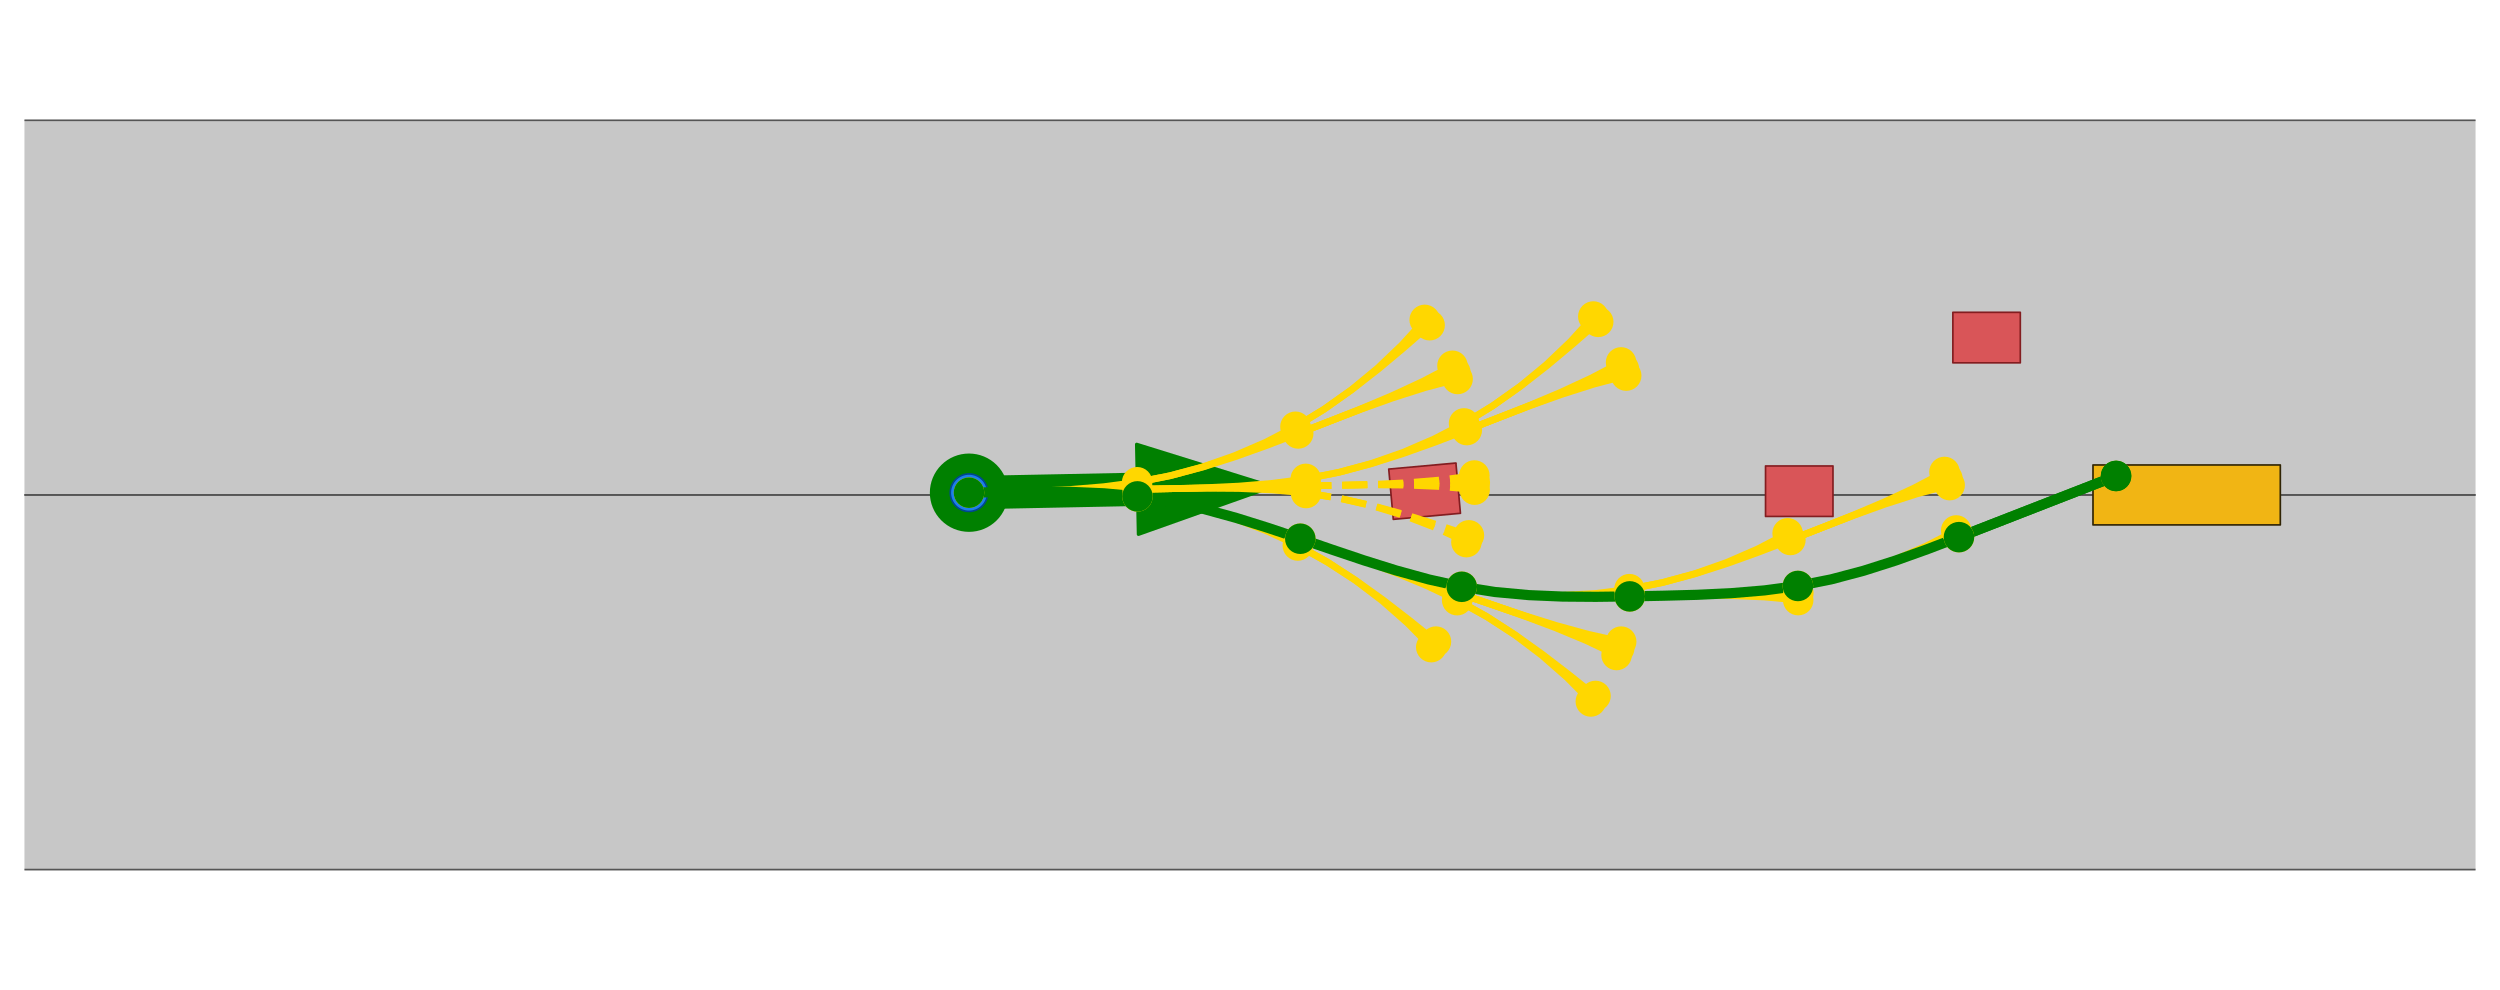 <?xml version="1.0" encoding="utf-8" standalone="no"?>
<!DOCTYPE svg PUBLIC "-//W3C//DTD SVG 1.1//EN"
  "http://www.w3.org/Graphics/SVG/1.1/DTD/svg11.dtd">
<!-- Created with matplotlib (https://matplotlib.org/) -->
<svg height="291.6pt" version="1.1" viewBox="0 0 736.452 291.6" width="736.452pt" xmlns="http://www.w3.org/2000/svg" xmlns:xlink="http://www.w3.org/1999/xlink">
 <defs>
  <style type="text/css">*{stroke-linecap:butt;stroke-linejoin:round;}</style>
 </defs>
 <g id="figure_1">
  <g id="patch_1">
   <path d="M 0 291.6 
L 736.452 291.6 
L 736.452 0 
L 0 0 
z
" style="fill:#ffffff;"/>
  </g>
  <g id="axes_1">
   <g id="PolyCollection_1">
    <path clip-path="url(#p8d9a12c0f1)" d="M -487.128 256.168 
L -476.091 256.168 
L -465.054 256.168 
L -454.017 256.168 
L -442.981 256.168 
L -431.944 256.168 
L -420.907 256.168 
L -409.87 256.168 
L -398.833 256.168 
L -387.796 256.168 
L -376.76 256.168 
L -365.723 256.168 
L -354.686 256.168 
L -343.649 256.168 
L -332.612 256.168 
L -321.576 256.168 
L -310.539 256.168 
L -299.502 256.168 
L -288.465 256.168 
L -277.428 256.168 
L -266.391 256.168 
L -255.355 256.168 
L -244.318 256.168 
L -233.281 256.168 
L -222.244 256.168 
L -211.207 256.168 
L -200.17 256.168 
L -189.134 256.168 
L -178.097 256.168 
L -167.06 256.168 
L -156.023 256.168 
L -144.986 256.168 
L -133.95 256.168 
L -122.913 256.168 
L -111.876 256.168 
L -100.839 256.168 
L -89.802 256.168 
L -78.765 256.168 
L -67.729 256.168 
L -56.692 256.168 
L -45.655 256.168 
L -34.618 256.168 
L -23.581 256.168 
L -12.544 256.168 
L -1.508 256.168 
L 9.529 256.168 
L 20.566 256.168 
L 31.603 256.168 
L 42.64 256.168 
L 53.676 256.168 
L 64.713 256.168 
L 75.75 256.168 
L 86.787 256.168 
L 97.824 256.168 
L 108.861 256.168 
L 119.897 256.168 
L 130.934 256.168 
L 141.971 256.168 
L 153.008 256.168 
L 164.045 256.168 
L 175.082 256.168 
L 186.118 256.168 
L 197.155 256.168 
L 208.192 256.168 
L 219.229 256.168 
L 230.266 256.168 
L 241.303 256.168 
L 252.339 256.168 
L 263.376 256.168 
L 274.413 256.168 
L 285.45 256.168 
L 296.487 256.168 
L 307.523 256.168 
L 318.56 256.168 
L 329.597 256.168 
L 340.634 256.168 
L 351.671 256.168 
L 362.708 256.168 
L 373.744 256.168 
L 384.781 256.168 
L 395.818 256.168 
L 406.855 256.168 
L 417.892 256.168 
L 428.929 256.168 
L 439.965 256.168 
L 451.002 256.168 
L 462.039 256.168 
L 473.076 256.168 
L 484.113 256.168 
L 495.149 256.168 
L 506.186 256.168 
L 517.223 256.168 
L 528.26 256.168 
L 539.297 256.168 
L 550.334 256.168 
L 561.37 256.168 
L 572.407 256.168 
L 583.444 256.168 
L 594.481 256.168 
L 605.518 256.168 
L 616.555 256.168 
L 627.591 256.168 
L 638.628 256.168 
L 649.665 256.168 
L 660.702 256.168 
L 671.739 256.168 
L 682.776 256.168 
L 693.812 256.168 
L 704.849 256.168 
L 715.886 256.168 
L 726.923 256.168 
L 737.96 256.168 
L 748.996 256.168 
L 760.033 256.168 
L 771.07 256.168 
L 782.107 256.168 
L 793.144 256.168 
L 804.181 256.168 
L 815.217 256.168 
L 826.254 256.168 
L 837.291 256.168 
L 848.328 256.168 
L 859.365 256.168 
L 870.402 256.168 
L 881.438 256.168 
L 892.475 256.168 
L 903.512 256.168 
L 914.549 256.168 
L 925.586 256.168 
L 936.622 256.168 
L 947.659 256.168 
L 958.696 256.168 
L 969.733 256.168 
L 980.77 256.168 
L 991.807 256.168 
L 1002.843 256.168 
L 1013.88 256.168 
L 1024.917 256.168 
L 1035.954 256.168 
L 1046.991 256.168 
L 1058.028 256.168 
L 1069.064 256.168 
L 1080.101 256.168 
L 1091.138 256.168 
L 1102.175 256.168 
L 1113.212 256.168 
L 1124.248 256.168 
L 1135.285 256.168 
L 1146.322 256.168 
L 1157.359 256.168 
L 1168.396 256.168 
L 1179.433 256.168 
L 1190.469 256.168 
L 1201.506 256.168 
L 1212.543 256.168 
L 1223.58 256.168 
L 1234.617 256.168 
L 1245.654 256.168 
L 1256.69 256.168 
L 1267.727 256.168 
L 1278.764 256.168 
L 1289.801 256.168 
L 1300.838 256.168 
L 1311.875 256.168 
L 1322.911 256.168 
L 1333.948 256.168 
L 1344.985 256.168 
L 1356.022 256.168 
L 1367.059 256.168 
L 1378.095 256.168 
L 1389.132 256.168 
L 1400.169 256.168 
L 1411.206 256.168 
L 1422.243 256.168 
L 1433.28 256.168 
L 1444.316 256.168 
L 1455.353 256.168 
L 1466.39 256.168 
L 1477.427 256.168 
L 1488.464 256.168 
L 1499.501 256.168 
L 1510.537 256.168 
L 1521.574 256.168 
L 1532.611 256.168 
L 1543.648 256.168 
L 1554.685 256.168 
L 1565.721 256.168 
L 1576.758 256.168 
L 1587.795 256.168 
L 1598.832 256.168 
L 1609.869 256.168 
L 1620.906 256.168 
L 1631.942 256.168 
L 1642.979 256.168 
L 1654.016 256.168 
L 1665.053 256.168 
L 1676.09 256.168 
L 1687.127 256.168 
L 1698.163 256.168 
L 1709.2 256.168 
L 1720.237 256.168 
L 1731.274 256.168 
L 1742.311 256.168 
L 1753.347 256.168 
L 1764.384 256.168 
L 1775.421 256.168 
L 1786.458 256.168 
L 1797.495 256.168 
L 1808.532 256.168 
L 1819.568 256.168 
L 1819.568 145.8 
L 1808.532 145.8 
L 1797.495 145.8 
L 1786.458 145.8 
L 1775.421 145.8 
L 1764.384 145.8 
L 1753.347 145.8 
L 1742.311 145.8 
L 1731.274 145.8 
L 1720.237 145.8 
L 1709.2 145.8 
L 1698.163 145.8 
L 1687.127 145.8 
L 1676.09 145.8 
L 1665.053 145.8 
L 1654.016 145.8 
L 1642.979 145.8 
L 1631.942 145.8 
L 1620.906 145.8 
L 1609.869 145.8 
L 1598.832 145.8 
L 1587.795 145.8 
L 1576.758 145.8 
L 1565.721 145.8 
L 1554.685 145.8 
L 1543.648 145.8 
L 1532.611 145.8 
L 1521.574 145.8 
L 1510.537 145.8 
L 1499.501 145.8 
L 1488.464 145.8 
L 1477.427 145.8 
L 1466.39 145.8 
L 1455.353 145.8 
L 1444.316 145.8 
L 1433.28 145.8 
L 1422.243 145.8 
L 1411.206 145.8 
L 1400.169 145.8 
L 1389.132 145.8 
L 1378.095 145.8 
L 1367.059 145.8 
L 1356.022 145.8 
L 1344.985 145.8 
L 1333.948 145.8 
L 1322.911 145.8 
L 1311.875 145.8 
L 1300.838 145.8 
L 1289.801 145.8 
L 1278.764 145.8 
L 1267.727 145.8 
L 1256.69 145.8 
L 1245.654 145.8 
L 1234.617 145.8 
L 1223.58 145.8 
L 1212.543 145.8 
L 1201.506 145.8 
L 1190.469 145.8 
L 1179.433 145.8 
L 1168.396 145.8 
L 1157.359 145.8 
L 1146.322 145.8 
L 1135.285 145.8 
L 1124.248 145.8 
L 1113.212 145.8 
L 1102.175 145.8 
L 1091.138 145.8 
L 1080.101 145.8 
L 1069.064 145.8 
L 1058.028 145.8 
L 1046.991 145.8 
L 1035.954 145.8 
L 1024.917 145.8 
L 1013.88 145.8 
L 1002.843 145.8 
L 991.807 145.8 
L 980.77 145.8 
L 969.733 145.8 
L 958.696 145.8 
L 947.659 145.8 
L 936.622 145.8 
L 925.586 145.8 
L 914.549 145.8 
L 903.512 145.8 
L 892.475 145.8 
L 881.438 145.8 
L 870.402 145.8 
L 859.365 145.8 
L 848.328 145.8 
L 837.291 145.8 
L 826.254 145.8 
L 815.217 145.8 
L 804.181 145.8 
L 793.144 145.8 
L 782.107 145.8 
L 771.07 145.8 
L 760.033 145.8 
L 748.996 145.8 
L 737.96 145.8 
L 726.923 145.8 
L 715.886 145.8 
L 704.849 145.8 
L 693.812 145.8 
L 682.776 145.8 
L 671.739 145.8 
L 660.702 145.8 
L 649.665 145.8 
L 638.628 145.8 
L 627.591 145.8 
L 616.555 145.8 
L 605.518 145.8 
L 594.481 145.8 
L 583.444 145.8 
L 572.407 145.8 
L 561.37 145.8 
L 550.334 145.8 
L 539.297 145.8 
L 528.26 145.8 
L 517.223 145.8 
L 506.186 145.8 
L 495.149 145.8 
L 484.113 145.8 
L 473.076 145.8 
L 462.039 145.8 
L 451.002 145.8 
L 439.965 145.8 
L 428.929 145.8 
L 417.892 145.8 
L 406.855 145.8 
L 395.818 145.8 
L 384.781 145.8 
L 373.744 145.8 
L 362.708 145.8 
L 351.671 145.8 
L 340.634 145.8 
L 329.597 145.8 
L 318.56 145.8 
L 307.523 145.8 
L 296.487 145.8 
L 285.45 145.8 
L 274.413 145.8 
L 263.376 145.8 
L 252.339 145.8 
L 241.303 145.8 
L 230.266 145.8 
L 219.229 145.8 
L 208.192 145.8 
L 197.155 145.8 
L 186.118 145.8 
L 175.082 145.8 
L 164.045 145.8 
L 153.008 145.8 
L 141.971 145.8 
L 130.934 145.8 
L 119.897 145.8 
L 108.861 145.8 
L 97.824 145.8 
L 86.787 145.8 
L 75.75 145.8 
L 64.713 145.8 
L 53.676 145.8 
L 42.64 145.8 
L 31.603 145.8 
L 20.566 145.8 
L 9.529 145.8 
L -1.508 145.8 
L -12.544 145.8 
L -23.581 145.8 
L -34.618 145.8 
L -45.655 145.8 
L -56.692 145.8 
L -67.729 145.8 
L -78.765 145.8 
L -89.802 145.8 
L -100.839 145.8 
L -111.876 145.8 
L -122.913 145.8 
L -133.95 145.8 
L -144.986 145.8 
L -156.023 145.8 
L -167.06 145.8 
L -178.097 145.8 
L -189.134 145.8 
L -200.17 145.8 
L -211.207 145.8 
L -222.244 145.8 
L -233.281 145.8 
L -244.318 145.8 
L -255.355 145.8 
L -266.391 145.8 
L -277.428 145.8 
L -288.465 145.8 
L -299.502 145.8 
L -310.539 145.8 
L -321.576 145.8 
L -332.612 145.8 
L -343.649 145.8 
L -354.686 145.8 
L -365.723 145.8 
L -376.76 145.8 
L -387.796 145.8 
L -398.833 145.8 
L -409.87 145.8 
L -420.907 145.8 
L -431.944 145.8 
L -442.981 145.8 
L -454.017 145.8 
L -465.054 145.8 
L -476.091 145.8 
L -487.128 145.8 
z
" style="fill:#c7c7c7;"/>
    <path clip-path="url(#p8d9a12c0f1)" d="M -487.128 145.8 
L -476.091 145.8 
L -465.054 145.8 
L -454.017 145.8 
L -442.981 145.8 
L -431.944 145.8 
L -420.907 145.8 
L -409.87 145.8 
L -398.833 145.8 
L -387.796 145.8 
L -376.76 145.8 
L -365.723 145.8 
L -354.686 145.8 
L -343.649 145.8 
L -332.612 145.8 
L -321.576 145.8 
L -310.539 145.8 
L -299.502 145.8 
L -288.465 145.8 
L -277.428 145.8 
L -266.391 145.8 
L -255.355 145.8 
L -244.318 145.8 
L -233.281 145.8 
L -222.244 145.8 
L -211.207 145.8 
L -200.17 145.8 
L -189.134 145.8 
L -178.097 145.8 
L -167.06 145.8 
L -156.023 145.8 
L -144.986 145.8 
L -133.95 145.8 
L -122.913 145.8 
L -111.876 145.8 
L -100.839 145.8 
L -89.802 145.8 
L -78.765 145.8 
L -67.729 145.8 
L -56.692 145.8 
L -45.655 145.8 
L -34.618 145.8 
L -23.581 145.8 
L -12.544 145.8 
L -1.508 145.8 
L 9.529 145.8 
L 20.566 145.8 
L 31.603 145.8 
L 42.64 145.8 
L 53.676 145.8 
L 64.713 145.8 
L 75.75 145.8 
L 86.787 145.8 
L 97.824 145.8 
L 108.861 145.8 
L 119.897 145.8 
L 130.934 145.8 
L 141.971 145.8 
L 153.008 145.8 
L 164.045 145.8 
L 175.082 145.8 
L 186.118 145.8 
L 197.155 145.8 
L 208.192 145.8 
L 219.229 145.8 
L 230.266 145.8 
L 241.303 145.8 
L 252.339 145.8 
L 263.376 145.8 
L 274.413 145.8 
L 285.45 145.8 
L 296.487 145.8 
L 307.523 145.8 
L 318.56 145.8 
L 329.597 145.8 
L 340.634 145.8 
L 351.671 145.8 
L 362.708 145.8 
L 373.744 145.8 
L 384.781 145.8 
L 395.818 145.8 
L 406.855 145.8 
L 417.892 145.8 
L 428.929 145.8 
L 439.965 145.8 
L 451.002 145.8 
L 462.039 145.8 
L 473.076 145.8 
L 484.113 145.8 
L 495.149 145.8 
L 506.186 145.8 
L 517.223 145.8 
L 528.26 145.8 
L 539.297 145.8 
L 550.334 145.8 
L 561.37 145.8 
L 572.407 145.8 
L 583.444 145.8 
L 594.481 145.8 
L 605.518 145.8 
L 616.555 145.8 
L 627.591 145.8 
L 638.628 145.8 
L 649.665 145.8 
L 660.702 145.8 
L 671.739 145.8 
L 682.776 145.8 
L 693.812 145.8 
L 704.849 145.8 
L 715.886 145.8 
L 726.923 145.8 
L 737.96 145.8 
L 748.996 145.8 
L 760.033 145.8 
L 771.07 145.8 
L 782.107 145.8 
L 793.144 145.8 
L 804.181 145.8 
L 815.217 145.8 
L 826.254 145.8 
L 837.291 145.8 
L 848.328 145.8 
L 859.365 145.8 
L 870.402 145.8 
L 881.438 145.8 
L 892.475 145.8 
L 903.512 145.8 
L 914.549 145.8 
L 925.586 145.8 
L 936.622 145.8 
L 947.659 145.8 
L 958.696 145.8 
L 969.733 145.8 
L 980.77 145.8 
L 991.807 145.8 
L 1002.843 145.8 
L 1013.88 145.8 
L 1024.917 145.8 
L 1035.954 145.8 
L 1046.991 145.8 
L 1058.028 145.8 
L 1069.064 145.8 
L 1080.101 145.8 
L 1091.138 145.8 
L 1102.175 145.8 
L 1113.212 145.8 
L 1124.248 145.8 
L 1135.285 145.8 
L 1146.322 145.8 
L 1157.359 145.8 
L 1168.396 145.8 
L 1179.433 145.8 
L 1190.469 145.8 
L 1201.506 145.8 
L 1212.543 145.8 
L 1223.58 145.8 
L 1234.617 145.8 
L 1245.654 145.8 
L 1256.69 145.8 
L 1267.727 145.8 
L 1278.764 145.8 
L 1289.801 145.8 
L 1300.838 145.8 
L 1311.875 145.8 
L 1322.911 145.8 
L 1333.948 145.8 
L 1344.985 145.8 
L 1356.022 145.8 
L 1367.059 145.8 
L 1378.095 145.8 
L 1389.132 145.8 
L 1400.169 145.8 
L 1411.206 145.8 
L 1422.243 145.8 
L 1433.28 145.8 
L 1444.316 145.8 
L 1455.353 145.8 
L 1466.39 145.8 
L 1477.427 145.8 
L 1488.464 145.8 
L 1499.501 145.8 
L 1510.537 145.8 
L 1521.574 145.8 
L 1532.611 145.8 
L 1543.648 145.8 
L 1554.685 145.8 
L 1565.721 145.8 
L 1576.758 145.8 
L 1587.795 145.8 
L 1598.832 145.8 
L 1609.869 145.8 
L 1620.906 145.8 
L 1631.942 145.8 
L 1642.979 145.8 
L 1654.016 145.8 
L 1665.053 145.8 
L 1676.09 145.8 
L 1687.127 145.8 
L 1698.163 145.8 
L 1709.2 145.8 
L 1720.237 145.8 
L 1731.274 145.8 
L 1742.311 145.8 
L 1753.347 145.8 
L 1764.384 145.8 
L 1775.421 145.8 
L 1786.458 145.8 
L 1797.495 145.8 
L 1808.532 145.8 
L 1819.568 145.8 
L 1819.568 35.432 
L 1808.532 35.432 
L 1797.495 35.432 
L 1786.458 35.432 
L 1775.421 35.432 
L 1764.384 35.432 
L 1753.347 35.432 
L 1742.311 35.432 
L 1731.274 35.432 
L 1720.237 35.432 
L 1709.2 35.432 
L 1698.163 35.432 
L 1687.127 35.432 
L 1676.09 35.432 
L 1665.053 35.432 
L 1654.016 35.432 
L 1642.979 35.432 
L 1631.942 35.432 
L 1620.906 35.432 
L 1609.869 35.432 
L 1598.832 35.432 
L 1587.795 35.432 
L 1576.758 35.432 
L 1565.721 35.432 
L 1554.685 35.432 
L 1543.648 35.432 
L 1532.611 35.432 
L 1521.574 35.432 
L 1510.537 35.432 
L 1499.501 35.432 
L 1488.464 35.432 
L 1477.427 35.432 
L 1466.39 35.432 
L 1455.353 35.432 
L 1444.316 35.432 
L 1433.28 35.432 
L 1422.243 35.432 
L 1411.206 35.432 
L 1400.169 35.432 
L 1389.132 35.432 
L 1378.095 35.432 
L 1367.059 35.432 
L 1356.022 35.432 
L 1344.985 35.432 
L 1333.948 35.432 
L 1322.911 35.432 
L 1311.875 35.432 
L 1300.838 35.432 
L 1289.801 35.432 
L 1278.764 35.432 
L 1267.727 35.432 
L 1256.69 35.432 
L 1245.654 35.432 
L 1234.617 35.432 
L 1223.58 35.432 
L 1212.543 35.432 
L 1201.506 35.432 
L 1190.469 35.432 
L 1179.433 35.432 
L 1168.396 35.432 
L 1157.359 35.432 
L 1146.322 35.432 
L 1135.285 35.432 
L 1124.248 35.432 
L 1113.212 35.432 
L 1102.175 35.432 
L 1091.138 35.432 
L 1080.101 35.432 
L 1069.064 35.432 
L 1058.028 35.432 
L 1046.991 35.432 
L 1035.954 35.432 
L 1024.917 35.432 
L 1013.88 35.432 
L 1002.843 35.432 
L 991.807 35.432 
L 980.77 35.432 
L 969.733 35.432 
L 958.696 35.432 
L 947.659 35.432 
L 936.622 35.432 
L 925.586 35.432 
L 914.549 35.432 
L 903.512 35.432 
L 892.475 35.432 
L 881.438 35.432 
L 870.402 35.432 
L 859.365 35.432 
L 848.328 35.432 
L 837.291 35.432 
L 826.254 35.432 
L 815.217 35.432 
L 804.181 35.432 
L 793.144 35.432 
L 782.107 35.432 
L 771.07 35.432 
L 760.033 35.432 
L 748.996 35.432 
L 737.96 35.432 
L 726.923 35.432 
L 715.886 35.432 
L 704.849 35.432 
L 693.812 35.432 
L 682.776 35.432 
L 671.739 35.432 
L 660.702 35.432 
L 649.665 35.432 
L 638.628 35.432 
L 627.591 35.432 
L 616.555 35.432 
L 605.518 35.432 
L 594.481 35.432 
L 583.444 35.432 
L 572.407 35.432 
L 561.37 35.432 
L 550.334 35.432 
L 539.297 35.432 
L 528.26 35.432 
L 517.223 35.432 
L 506.186 35.432 
L 495.149 35.432 
L 484.113 35.432 
L 473.076 35.432 
L 462.039 35.432 
L 451.002 35.432 
L 439.965 35.432 
L 428.929 35.432 
L 417.892 35.432 
L 406.855 35.432 
L 395.818 35.432 
L 384.781 35.432 
L 373.744 35.432 
L 362.708 35.432 
L 351.671 35.432 
L 340.634 35.432 
L 329.597 35.432 
L 318.56 35.432 
L 307.523 35.432 
L 296.487 35.432 
L 285.45 35.432 
L 274.413 35.432 
L 263.376 35.432 
L 252.339 35.432 
L 241.303 35.432 
L 230.266 35.432 
L 219.229 35.432 
L 208.192 35.432 
L 197.155 35.432 
L 186.118 35.432 
L 175.082 35.432 
L 164.045 35.432 
L 153.008 35.432 
L 141.971 35.432 
L 130.934 35.432 
L 119.897 35.432 
L 108.861 35.432 
L 97.824 35.432 
L 86.787 35.432 
L 75.75 35.432 
L 64.713 35.432 
L 53.676 35.432 
L 42.64 35.432 
L 31.603 35.432 
L 20.566 35.432 
L 9.529 35.432 
L -1.508 35.432 
L -12.544 35.432 
L -23.581 35.432 
L -34.618 35.432 
L -45.655 35.432 
L -56.692 35.432 
L -67.729 35.432 
L -78.765 35.432 
L -89.802 35.432 
L -100.839 35.432 
L -111.876 35.432 
L -122.913 35.432 
L -133.95 35.432 
L -144.986 35.432 
L -156.023 35.432 
L -167.06 35.432 
L -178.097 35.432 
L -189.134 35.432 
L -200.17 35.432 
L -211.207 35.432 
L -222.244 35.432 
L -233.281 35.432 
L -244.318 35.432 
L -255.355 35.432 
L -266.391 35.432 
L -277.428 35.432 
L -288.465 35.432 
L -299.502 35.432 
L -310.539 35.432 
L -321.576 35.432 
L -332.612 35.432 
L -343.649 35.432 
L -354.686 35.432 
L -365.723 35.432 
L -376.76 35.432 
L -387.796 35.432 
L -398.833 35.432 
L -409.87 35.432 
L -420.907 35.432 
L -431.944 35.432 
L -442.981 35.432 
L -454.017 35.432 
L -465.054 35.432 
L -476.091 35.432 
L -487.128 35.432 
z
" style="fill:#c7c7c7;"/>
   </g>
   <g id="PathCollection_1"/>
   <g id="PathCollection_2">
    <path clip-path="url(#p8d9a12c0f1)" d="M -487.128 209.262 
L -470.573 200.984 
L -487.128 192.707 
z
" style="fill:#dddddd;stroke:#dddddd;stroke-width:0.5;"/>
    <path clip-path="url(#p8d9a12c0f1)" d="M -487.128 98.893 
L -470.573 90.616 
L -487.128 82.338 
z
" style="fill:#dddddd;stroke:#dddddd;stroke-width:0.5;"/>
   </g>
   <g id="PathCollection_3">
    <path clip-path="url(#p8d9a12c0f1)" d="M -1 256.168 
L 737.452 256.168 
L 737.452 256.168 
" style="fill:none;stroke:#555555;stroke-width:0.5;"/>
    <path clip-path="url(#p8d9a12c0f1)" d="M -1 145.8 
L 737.452 145.8 
L 737.452 145.8 
" style="fill:none;stroke:#555555;stroke-width:0.5;"/>
   </g>
   <g id="PathCollection_4">
    <path clip-path="url(#p8d9a12c0f1)" d="M -1 145.8 
L 737.452 145.8 
L 737.452 145.8 
" style="fill:none;stroke:#555555;stroke-width:0.5;"/>
    <path clip-path="url(#p8d9a12c0f1)" d="M -1 35.432 
L 737.452 35.432 
L 737.452 35.432 
" style="fill:none;stroke:#555555;stroke-width:0.5;"/>
   </g>
   <g id="PatchCollection_1">
    <path clip-path="url(#p8d9a12c0f1)" d="M 285.45 156.175 
C 288.377 156.175 291.184 155.012 293.254 152.942 
C 295.324 150.872 296.487 148.065 296.487 145.138 
C 296.487 142.211 295.324 139.403 293.254 137.334 
C 291.184 135.264 288.377 134.101 285.45 134.101 
C 282.523 134.101 279.715 135.264 277.646 137.334 
C 275.576 139.403 274.413 142.211 274.413 145.138 
C 274.413 148.065 275.576 150.872 277.646 152.942 
C 279.715 155.012 282.523 156.175 285.45 156.175 
z
" style="fill:#008000;stroke:#008000;"/>
    <path clip-path="url(#p8d9a12c0f1)" d="M 374.83 143.35 
L 335.37 157.386 
L 335.194 148.558 
L 285.538 149.552 
L 285.362 140.724 
L 335.017 139.731 
L 334.841 130.903 
z
" style="fill:#008000;stroke:#008000;"/>
    <path clip-path="url(#p8d9a12c0f1)" d="M 616.555 154.629 
L 616.555 136.971 
L 671.739 136.971 
L 671.739 154.629 
z
" style="fill:#f1b514;stroke:#302404;stroke-width:0.5;"/>
    <path clip-path="url(#p8d9a12c0f1)" d="M 410.433 152.995 
L 409.096 138.184 
L 428.882 136.398 
L 430.219 151.209 
z
" style="fill:#d95558;stroke:#831d20;stroke-width:0.5;"/>
    <path clip-path="url(#p8d9a12c0f1)" d="M 520.093 152.132 
L 520.093 137.261 
L 539.959 137.261 
L 539.959 152.132 
z
" style="fill:#d95558;stroke:#831d20;stroke-width:0.5;"/>
    <path clip-path="url(#p8d9a12c0f1)" d="M 575.277 106.881 
L 575.277 92.01 
L 595.143 92.01 
L 595.143 106.881 
z
" style="fill:#d95558;stroke:#831d20;stroke-width:0.5;"/>
    <path clip-path="url(#p8d9a12c0f1)" d="M 285.45 150.656 
C 286.913 150.656 288.317 150.075 289.352 149.04 
C 290.387 148.005 290.968 146.601 290.968 145.138 
C 290.968 143.674 290.387 142.271 289.352 141.236 
C 288.317 140.201 286.913 139.619 285.45 139.619 
C 283.986 139.619 282.583 140.201 281.548 141.236 
C 280.513 142.271 279.931 143.674 279.931 145.138 
C 279.931 146.601 280.513 148.005 281.548 149.04 
C 282.583 150.075 283.986 150.656 285.45 150.656 
z
" style="fill:#1d7eea;stroke:#00478f;stroke-width:0.5;"/>
   </g>
   <g id="line2d_1">
    <path clip-path="url(#p8d9a12c0f1)" d="M 285.45 145.138 
" style="fill:none;stroke:#ffd700;stroke-linecap:square;stroke-width:2;"/>
   </g>
   <g id="line2d_2">
    <path clip-path="url(#p8d9a12c0f1)" d="M 285.45 145.138 
L 295.383 144.939 
L 305.316 144.74 
L 315.249 144.542 
L 325.182 144.343 
L 335.116 144.144 
" style="fill:none;stroke:#ffd700;stroke-linecap:square;stroke-width:2;"/>
   </g>
   <g id="line2d_3">
    <path clip-path="url(#p8d9a12c0f1)" d="M 285.45 145.138 
L 295.383 144.939 
L 305.314 144.671 
L 315.238 144.195 
L 325.138 143.372 
L 334.986 142.063 
" style="fill:none;stroke:#ffd700;stroke-linecap:square;stroke-width:2;"/>
   </g>
   <g id="line2d_4">
    <path clip-path="url(#p8d9a12c0f1)" d="M 285.45 145.138 
L 295.383 144.939 
L 305.317 144.81 
L 315.252 144.889 
L 325.177 145.316 
L 335.069 146.23 
" style="fill:none;stroke:#ffd700;stroke-linecap:square;stroke-width:2;"/>
   </g>
   <g id="line2d_5">
    <path clip-path="url(#p8d9a12c0f1)" d="M 335.116 144.144 
L 345.049 143.946 
L 354.982 143.747 
L 364.915 143.548 
L 374.848 143.35 
L 384.781 143.151 
" style="fill:none;stroke:#ffd700;stroke-linecap:square;stroke-width:2;"/>
   </g>
   <g id="line2d_6">
    <path clip-path="url(#p8d9a12c0f1)" d="M 335.116 144.144 
L 345.049 143.946 
L 354.98 143.678 
L 364.904 143.202 
L 374.804 142.378 
L 384.652 141.069 
" style="fill:none;stroke:#ffd700;stroke-linecap:square;stroke-width:2;"/>
   </g>
   <g id="line2d_7">
    <path clip-path="url(#p8d9a12c0f1)" d="M 335.116 144.144 
L 345.049 143.946 
L 354.983 143.817 
L 364.917 143.896 
L 374.843 144.322 
L 384.735 145.237 
" style="fill:none;stroke:#ffd700;stroke-linecap:square;stroke-width:2;"/>
   </g>
   <g id="line2d_8">
    <path clip-path="url(#p8d9a12c0f1)" d="M 384.781 143.151 
L 394.714 142.952 
L 404.648 142.754 
L 414.581 142.555 
L 424.514 142.357 
L 434.447 142.158 
" style="fill:none;stroke:#ffd700;stroke-dasharray:7.4,3.2;stroke-dashoffset:0;stroke-width:2;"/>
   </g>
   <g id="line2d_9">
    <path clip-path="url(#p8d9a12c0f1)" d="M 384.781 143.151 
L 394.714 142.952 
L 404.646 142.684 
L 414.569 142.208 
L 424.47 141.385 
L 434.317 140.076 
" style="fill:none;stroke:#ffd700;stroke-dasharray:7.4,3.2;stroke-dashoffset:0;stroke-width:2;"/>
   </g>
   <g id="line2d_10">
    <path clip-path="url(#p8d9a12c0f1)" d="M 384.781 143.151 
L 394.714 142.952 
L 404.649 142.823 
L 414.583 142.902 
L 424.509 143.329 
L 434.401 144.243 
" style="fill:none;stroke:#ffd700;stroke-dasharray:7.4,3.2;stroke-dashoffset:0;stroke-width:2;"/>
   </g>
   <g id="line2d_11">
    <path clip-path="url(#p8d9a12c0f1)" d="M 335.069 146.23 
L 344.881 147.77 
L 354.575 149.93 
L 364.152 152.563 
L 373.631 155.531 
L 383.046 158.697 
" style="fill:none;stroke:#ffd700;stroke-linecap:square;stroke-width:2;"/>
   </g>
   <g id="line2d_12">
    <path clip-path="url(#p8d9a12c0f1)" d="M 335.069 146.23 
L 344.881 147.77 
L 354.559 149.999 
L 364.055 152.907 
L 373.322 156.48 
L 382.313 160.698 
" style="fill:none;stroke:#ffd700;stroke-linecap:square;stroke-width:2;"/>
   </g>
   <g id="line2d_13">
    <path clip-path="url(#p8d9a12c0f1)" d="M 384.735 145.237 
L 394.546 146.777 
L 404.241 148.936 
L 413.818 151.57 
L 423.297 154.538 
L 432.712 157.704 
" style="fill:none;stroke:#ffd700;stroke-dasharray:7.4,3.2;stroke-dashoffset:0;stroke-width:2;"/>
   </g>
   <g id="line2d_14">
    <path clip-path="url(#p8d9a12c0f1)" d="M 384.735 145.237 
L 394.546 146.777 
L 404.224 149.006 
L 413.721 151.914 
L 422.988 155.486 
L 431.979 159.704 
" style="fill:none;stroke:#ffd700;stroke-dasharray:7.4,3.2;stroke-dashoffset:0;stroke-width:2;"/>
   </g>
   <g id="line2d_15">
    <path clip-path="url(#p8d9a12c0f1)" d="M 334.986 142.063 
L 344.728 140.132 
L 354.328 137.586 
L 363.792 134.571 
L 373.145 131.227 
L 382.426 127.687 
" style="fill:none;stroke:#ffd700;stroke-linecap:square;stroke-width:2;"/>
   </g>
   <g id="line2d_16">
    <path clip-path="url(#p8d9a12c0f1)" d="M 334.986 142.063 
L 344.728 140.132 
L 354.309 137.517 
L 363.681 134.231 
L 372.798 130.291 
L 381.614 125.717 
" style="fill:none;stroke:#ffd700;stroke-linecap:square;stroke-width:2;"/>
   </g>
   <g id="line2d_17">
    <path clip-path="url(#p8d9a12c0f1)" d="M 384.652 141.069 
L 394.394 139.138 
L 403.994 136.593 
L 413.458 133.578 
L 422.811 130.233 
L 432.092 126.694 
" style="fill:none;stroke:#ffd700;stroke-linecap:square;stroke-width:2;"/>
   </g>
   <g id="line2d_18">
    <path clip-path="url(#p8d9a12c0f1)" d="M 384.652 141.069 
L 394.394 139.138 
L 403.975 136.523 
L 413.347 133.238 
L 422.464 129.298 
L 431.279 124.724 
" style="fill:none;stroke:#ffd700;stroke-linecap:square;stroke-width:2;"/>
   </g>
   <g id="line2d_19">
    <path clip-path="url(#p8d9a12c0f1)" d="M 383.046 158.697 
L 392.439 161.929 
L 401.832 165.16 
L 411.225 168.392 
L 420.618 171.623 
L 430.01 174.855 
" style="fill:none;stroke:#ffd700;stroke-linecap:square;stroke-width:2;"/>
   </g>
   <g id="line2d_20">
    <path clip-path="url(#p8d9a12c0f1)" d="M 383.046 158.697 
L 392.439 161.929 
L 401.854 165.094 
L 411.333 168.062 
L 420.91 170.696 
L 430.605 172.856 
" style="fill:none;stroke:#ffd700;stroke-linecap:square;stroke-width:2;"/>
   </g>
   <g id="line2d_21">
    <path clip-path="url(#p8d9a12c0f1)" d="M 383.046 158.697 
L 392.439 161.929 
L 401.809 165.226 
L 411.108 168.718 
L 420.278 172.534 
L 429.249 176.796 
" style="fill:none;stroke:#ffd700;stroke-linecap:square;stroke-width:2;"/>
   </g>
   <g id="line2d_22">
    <path clip-path="url(#p8d9a12c0f1)" d="M 382.313 160.698 
L 390.984 165.541 
L 399.33 170.925 
L 407.402 176.713 
L 415.266 182.78 
L 423.002 189.011 
" style="fill:none;stroke:#ffd700;stroke-linecap:square;stroke-width:2;"/>
   </g>
   <g id="line2d_23">
    <path clip-path="url(#p8d9a12c0f1)" d="M 382.313 160.698 
L 390.984 165.541 
L 399.291 170.985 
L 407.192 177.002 
L 414.648 183.563 
L 421.621 190.634 
" style="fill:none;stroke:#ffd700;stroke-linecap:square;stroke-width:2;"/>
   </g>
   <g id="line2d_24">
    <path clip-path="url(#p8d9a12c0f1)" d="M 382.426 127.687 
L 391.682 124.082 
L 400.938 120.478 
L 410.194 116.873 
L 419.45 113.269 
L 428.706 109.664 
" style="fill:none;stroke:#ffd700;stroke-linecap:square;stroke-width:2;"/>
   </g>
   <g id="line2d_25">
    <path clip-path="url(#p8d9a12c0f1)" d="M 382.426 127.687 
L 391.682 124.082 
L 400.913 120.413 
L 410.064 116.551 
L 419.075 112.372 
L 427.868 107.754 
" style="fill:none;stroke:#ffd700;stroke-linecap:square;stroke-width:2;"/>
   </g>
   <g id="line2d_26">
    <path clip-path="url(#p8d9a12c0f1)" d="M 382.426 127.687 
L 391.682 124.082 
L 400.963 120.542 
L 410.316 117.198 
L 419.78 114.183 
L 429.38 111.638 
" style="fill:none;stroke:#ffd700;stroke-linecap:square;stroke-width:2;"/>
   </g>
   <g id="line2d_27">
    <path clip-path="url(#p8d9a12c0f1)" d="M 432.092 126.694 
L 441.348 123.089 
L 450.604 119.484 
L 459.86 115.88 
L 469.116 112.275 
L 478.372 108.671 
" style="fill:none;stroke:#ffd700;stroke-linecap:square;stroke-width:2;"/>
   </g>
   <g id="line2d_28">
    <path clip-path="url(#p8d9a12c0f1)" d="M 432.092 126.694 
L 441.348 123.089 
L 450.578 119.42 
L 459.73 115.558 
L 468.74 111.378 
L 477.534 106.761 
" style="fill:none;stroke:#ffd700;stroke-linecap:square;stroke-width:2;"/>
   </g>
   <g id="line2d_29">
    <path clip-path="url(#p8d9a12c0f1)" d="M 432.092 126.694 
L 441.348 123.089 
L 450.629 119.549 
L 459.982 116.205 
L 469.446 113.19 
L 479.046 110.644 
" style="fill:none;stroke:#ffd700;stroke-linecap:square;stroke-width:2;"/>
   </g>
   <g id="line2d_30">
    <path clip-path="url(#p8d9a12c0f1)" d="M 381.614 125.717 
L 390.084 120.531 
L 398.208 114.818 
L 406.042 108.711 
L 413.657 102.334 
L 421.138 95.799 
" style="fill:none;stroke:#ffd700;stroke-linecap:square;stroke-width:2;"/>
   </g>
   <g id="line2d_31">
    <path clip-path="url(#p8d9a12c0f1)" d="M 381.614 125.717 
L 390.084 120.531 
L 398.166 114.759 
L 405.82 108.431 
L 413.008 101.577 
L 419.693 94.233 
" style="fill:none;stroke:#ffd700;stroke-linecap:square;stroke-width:2;"/>
   </g>
   <g id="line2d_32">
    <path clip-path="url(#p8d9a12c0f1)" d="M 431.279 124.724 
L 439.749 119.538 
L 447.874 113.824 
L 455.708 107.718 
L 463.323 101.341 
L 470.803 94.806 
" style="fill:none;stroke:#ffd700;stroke-linecap:square;stroke-width:2;"/>
   </g>
   <g id="line2d_33">
    <path clip-path="url(#p8d9a12c0f1)" d="M 431.279 124.724 
L 439.749 119.538 
L 447.832 113.766 
L 455.486 107.438 
L 462.674 100.584 
L 469.359 93.239 
" style="fill:none;stroke:#ffd700;stroke-linecap:square;stroke-width:2;"/>
   </g>
   <g id="line2d_34">
    <path clip-path="url(#p8d9a12c0f1)" d="M 430.605 172.856 
L 440.416 174.396 
L 450.306 175.31 
L 460.23 175.736 
L 470.162 175.815 
L 480.095 175.686 
" style="fill:none;stroke:#ffd700;stroke-linecap:square;stroke-width:2;"/>
   </g>
   <g id="line2d_35">
    <path clip-path="url(#p8d9a12c0f1)" d="M 430.605 172.856 
L 440.416 174.396 
L 450.312 175.238 
L 460.243 175.379 
L 470.159 174.818 
L 480.01 173.557 
" style="fill:none;stroke:#ffd700;stroke-linecap:square;stroke-width:2;"/>
   </g>
   <g id="line2d_36">
    <path clip-path="url(#p8d9a12c0f1)" d="M 430.01 174.855 
L 439.403 178.086 
L 448.796 181.318 
L 458.189 184.549 
L 467.581 187.781 
L 476.974 191.012 
" style="fill:none;stroke:#ffd700;stroke-linecap:square;stroke-width:2;"/>
   </g>
   <g id="line2d_37">
    <path clip-path="url(#p8d9a12c0f1)" d="M 430.01 174.855 
L 439.403 178.086 
L 448.818 181.252 
L 458.297 184.22 
L 467.874 186.854 
L 477.569 189.013 
" style="fill:none;stroke:#ffd700;stroke-linecap:square;stroke-width:2;"/>
   </g>
   <g id="line2d_38">
    <path clip-path="url(#p8d9a12c0f1)" d="M 430.01 174.855 
L 439.403 178.086 
L 448.773 181.383 
L 458.072 184.876 
L 467.242 188.692 
L 476.213 192.954 
" style="fill:none;stroke:#ffd700;stroke-linecap:square;stroke-width:2;"/>
   </g>
   <g id="line2d_39">
    <path clip-path="url(#p8d9a12c0f1)" d="M 480.01 173.557 
L 489.747 171.603 
L 499.342 169.035 
L 508.798 165.998 
L 518.144 162.631 
L 527.416 159.07 
" style="fill:none;stroke:#ffd700;stroke-linecap:square;stroke-width:2;"/>
   </g>
   <g id="line2d_40">
    <path clip-path="url(#p8d9a12c0f1)" d="M 480.01 173.557 
L 489.747 171.603 
L 499.322 168.966 
L 508.687 165.658 
L 517.794 161.697 
L 526.599 157.102 
" style="fill:none;stroke:#ffd700;stroke-linecap:square;stroke-width:2;"/>
   </g>
   <g id="line2d_41">
    <path clip-path="url(#p8d9a12c0f1)" d="M 480.095 175.686 
L 490.028 175.487 
L 499.961 175.289 
L 509.894 175.09 
L 519.827 174.891 
L 529.76 174.693 
" style="fill:none;stroke:#ffd700;stroke-linecap:square;stroke-width:2;"/>
   </g>
   <g id="line2d_42">
    <path clip-path="url(#p8d9a12c0f1)" d="M 480.095 175.686 
L 490.028 175.487 
L 499.959 175.219 
L 509.883 174.743 
L 519.783 173.92 
L 529.631 172.611 
" style="fill:none;stroke:#ffd700;stroke-linecap:square;stroke-width:2;"/>
   </g>
   <g id="line2d_43">
    <path clip-path="url(#p8d9a12c0f1)" d="M 480.095 175.686 
L 490.028 175.487 
L 499.962 175.358 
L 509.897 175.437 
L 519.822 175.864 
L 529.714 176.778 
" style="fill:none;stroke:#ffd700;stroke-linecap:square;stroke-width:2;"/>
   </g>
   <g id="line2d_44">
    <path clip-path="url(#p8d9a12c0f1)" d="M 527.416 159.07 
L 536.664 155.443 
L 545.911 151.817 
L 555.159 148.191 
L 564.406 144.564 
L 573.654 140.938 
" style="fill:none;stroke:#ffd700;stroke-linecap:square;stroke-width:2;"/>
   </g>
   <g id="line2d_45">
    <path clip-path="url(#p8d9a12c0f1)" d="M 527.416 159.07 
L 536.664 155.443 
L 545.886 151.753 
L 555.028 147.869 
L 564.028 143.668 
L 572.811 139.03 
" style="fill:none;stroke:#ffd700;stroke-linecap:square;stroke-width:2;"/>
   </g>
   <g id="line2d_46">
    <path clip-path="url(#p8d9a12c0f1)" d="M 527.416 159.07 
L 536.664 155.443 
L 545.936 151.882 
L 555.281 148.515 
L 564.738 145.478 
L 574.333 142.91 
" style="fill:none;stroke:#ffd700;stroke-linecap:square;stroke-width:2;"/>
   </g>
   <g id="line2d_47">
    <path clip-path="url(#p8d9a12c0f1)" d="M 529.631 172.611 
L 539.373 170.68 
L 548.973 168.134 
L 558.437 165.119 
L 567.79 161.775 
L 577.071 158.235 
" style="fill:none;stroke:#ffd700;stroke-linecap:square;stroke-width:2;"/>
   </g>
   <g id="line2d_48">
    <path clip-path="url(#p8d9a12c0f1)" d="M 529.631 172.611 
L 539.373 170.68 
L 548.954 168.065 
L 558.326 164.779 
L 567.443 160.84 
L 576.258 156.265 
" style="fill:none;stroke:#ffd700;stroke-linecap:square;stroke-width:2;"/>
   </g>
   <g id="line2d_49">
    <path clip-path="url(#p8d9a12c0f1)" d="M 429.249 176.796 
L 437.931 181.619 
L 446.29 186.983 
L 454.376 192.753 
L 462.254 198.802 
L 470.004 205.014 
" style="fill:none;stroke:#ffd700;stroke-linecap:square;stroke-width:2;"/>
   </g>
   <g id="line2d_50">
    <path clip-path="url(#p8d9a12c0f1)" d="M 429.249 176.796 
L 437.931 181.619 
L 446.251 187.043 
L 454.166 193.042 
L 461.637 199.585 
L 468.628 206.64 
" style="fill:none;stroke:#ffd700;stroke-linecap:square;stroke-width:2;"/>
   </g>
   <g id="line2d_51">
    <path clip-path="url(#p8d9a12c0f1)" d="M 577.071 158.235 
L 586.327 154.631 
L 595.583 151.026 
L 604.839 147.421 
L 614.095 143.817 
L 623.351 140.212 
" style="fill:none;stroke:#ffd700;stroke-linecap:square;stroke-width:2;"/>
   </g>
   <g id="line2d_52">
    <path clip-path="url(#p8d9a12c0f1)" d="M 577.071 158.235 
L 586.327 154.631 
L 595.583 151.026 
L 604.839 147.421 
L 614.095 143.817 
L 623.351 140.212 
" style="fill:none;stroke:#008000;stroke-linecap:square;stroke-width:3;"/>
   </g>
   <g id="line2d_53">
    <path clip-path="url(#p8d9a12c0f1)" d="M 285.45 145.138 
" style="fill:none;stroke:#008000;stroke-linecap:square;stroke-width:3;"/>
   </g>
   <g id="line2d_54">
    <path clip-path="url(#p8d9a12c0f1)" d="M 285.45 145.138 
L 295.383 144.939 
L 305.317 144.81 
L 315.252 144.889 
L 325.177 145.316 
L 335.069 146.23 
" style="fill:none;stroke:#008000;stroke-linecap:square;stroke-width:3;"/>
   </g>
   <g id="line2d_55">
    <path clip-path="url(#p8d9a12c0f1)" d="M 335.069 146.23 
L 344.881 147.77 
L 354.575 149.93 
L 364.152 152.563 
L 373.631 155.531 
L 383.046 158.697 
" style="fill:none;stroke:#008000;stroke-linecap:square;stroke-width:3;"/>
   </g>
   <g id="line2d_56">
    <path clip-path="url(#p8d9a12c0f1)" d="M 383.046 158.697 
L 392.439 161.929 
L 401.854 165.094 
L 411.333 168.062 
L 420.91 170.696 
L 430.605 172.856 
" style="fill:none;stroke:#008000;stroke-linecap:square;stroke-width:3;"/>
   </g>
   <g id="line2d_57">
    <path clip-path="url(#p8d9a12c0f1)" d="M 430.605 172.856 
L 440.416 174.396 
L 450.306 175.31 
L 460.23 175.736 
L 470.162 175.815 
L 480.095 175.686 
" style="fill:none;stroke:#008000;stroke-linecap:square;stroke-width:3;"/>
   </g>
   <g id="line2d_58">
    <path clip-path="url(#p8d9a12c0f1)" d="M 480.095 175.686 
L 490.028 175.487 
L 499.959 175.219 
L 509.883 174.743 
L 519.783 173.92 
L 529.631 172.611 
" style="fill:none;stroke:#008000;stroke-linecap:square;stroke-width:3;"/>
   </g>
   <g id="line2d_59">
    <path clip-path="url(#p8d9a12c0f1)" d="M 529.631 172.611 
L 539.373 170.68 
L 548.973 168.134 
L 558.437 165.119 
L 567.79 161.775 
L 577.071 158.235 
" style="fill:none;stroke:#008000;stroke-linecap:square;stroke-width:3;"/>
   </g>
   <g id="line2d_60">
    <path clip-path="url(#p8d9a12c0f1)" d="M 577.071 158.235 
L 586.327 154.631 
L 595.583 151.026 
L 604.839 147.421 
L 614.095 143.817 
L 623.351 140.212 
" style="fill:none;stroke:#008000;stroke-linecap:square;stroke-width:3;"/>
   </g>
   <g id="line2d_61">
    <path clip-path="url(#p8d9a12c0f1)" d="M 285.45 145.138 
" style="fill:none;stroke:#ffd700;stroke-linecap:square;stroke-width:1.5;"/>
    <defs>
     <path d="M 0 4 
C 1.061 4 2.078 3.579 2.828 2.828 
C 3.579 2.078 4 1.061 4 0 
C 4 -1.061 3.579 -2.078 2.828 -2.828 
C 2.078 -3.579 1.061 -4 0 -4 
C -1.061 -4 -2.078 -3.579 -2.828 -2.828 
C -3.579 -2.078 -4 -1.061 -4 0 
C -4 1.061 -3.579 2.078 -2.828 2.828 
C -2.078 3.579 -1.061 4 0 4 
z
" id="m40aaff16cc" style="stroke:#ffd700;"/>
    </defs>
    <g clip-path="url(#p8d9a12c0f1)">
     <use style="fill:#ffd700;stroke:#ffd700;" x="285.45" xlink:href="#m40aaff16cc" y="145.138"/>
    </g>
   </g>
   <g id="line2d_62">
    <path clip-path="url(#p8d9a12c0f1)" d="M 335.116 144.144 
" style="fill:none;stroke:#ffd700;stroke-linecap:square;stroke-width:1.5;"/>
    <g clip-path="url(#p8d9a12c0f1)">
     <use style="fill:#ffd700;stroke:#ffd700;" x="335.116" xlink:href="#m40aaff16cc" y="144.144"/>
    </g>
   </g>
   <g id="line2d_63">
    <path clip-path="url(#p8d9a12c0f1)" d="M 334.986 142.063 
" style="fill:none;stroke:#ffd700;stroke-linecap:square;stroke-width:1.5;"/>
    <g clip-path="url(#p8d9a12c0f1)">
     <use style="fill:#ffd700;stroke:#ffd700;" x="334.986" xlink:href="#m40aaff16cc" y="142.063"/>
    </g>
   </g>
   <g id="line2d_64">
    <path clip-path="url(#p8d9a12c0f1)" d="M 335.069 146.23 
" style="fill:none;stroke:#ffd700;stroke-linecap:square;stroke-width:1.5;"/>
    <g clip-path="url(#p8d9a12c0f1)">
     <use style="fill:#ffd700;stroke:#ffd700;" x="335.069" xlink:href="#m40aaff16cc" y="146.23"/>
    </g>
   </g>
   <g id="line2d_65">
    <path clip-path="url(#p8d9a12c0f1)" d="M 384.781 143.151 
" style="fill:none;stroke:#ffd700;stroke-linecap:square;stroke-width:1.5;"/>
    <g clip-path="url(#p8d9a12c0f1)">
     <use style="fill:#ffd700;stroke:#ffd700;" x="384.781" xlink:href="#m40aaff16cc" y="143.151"/>
    </g>
   </g>
   <g id="line2d_66">
    <path clip-path="url(#p8d9a12c0f1)" d="M 384.652 141.069 
" style="fill:none;stroke:#ffd700;stroke-linecap:square;stroke-width:1.5;"/>
    <g clip-path="url(#p8d9a12c0f1)">
     <use style="fill:#ffd700;stroke:#ffd700;" x="384.652" xlink:href="#m40aaff16cc" y="141.069"/>
    </g>
   </g>
   <g id="line2d_67">
    <path clip-path="url(#p8d9a12c0f1)" d="M 384.735 145.237 
" style="fill:none;stroke:#ffd700;stroke-linecap:square;stroke-width:1.5;"/>
    <g clip-path="url(#p8d9a12c0f1)">
     <use style="fill:#ffd700;stroke:#ffd700;" x="384.735" xlink:href="#m40aaff16cc" y="145.237"/>
    </g>
   </g>
   <g id="line2d_68">
    <path clip-path="url(#p8d9a12c0f1)" d="M 434.447 142.158 
" style="fill:none;stroke:#ffd700;stroke-linecap:square;stroke-width:1.5;"/>
    <g clip-path="url(#p8d9a12c0f1)">
     <use style="fill:#ffd700;stroke:#ffd700;" x="434.447" xlink:href="#m40aaff16cc" y="142.158"/>
    </g>
   </g>
   <g id="line2d_69">
    <path clip-path="url(#p8d9a12c0f1)" d="M 434.317 140.076 
" style="fill:none;stroke:#ffd700;stroke-linecap:square;stroke-width:1.5;"/>
    <g clip-path="url(#p8d9a12c0f1)">
     <use style="fill:#ffd700;stroke:#ffd700;" x="434.317" xlink:href="#m40aaff16cc" y="140.076"/>
    </g>
   </g>
   <g id="line2d_70">
    <path clip-path="url(#p8d9a12c0f1)" d="M 434.401 144.243 
" style="fill:none;stroke:#ffd700;stroke-linecap:square;stroke-width:1.5;"/>
    <g clip-path="url(#p8d9a12c0f1)">
     <use style="fill:#ffd700;stroke:#ffd700;" x="434.401" xlink:href="#m40aaff16cc" y="144.243"/>
    </g>
   </g>
   <g id="line2d_71">
    <path clip-path="url(#p8d9a12c0f1)" d="M 383.046 158.697 
" style="fill:none;stroke:#ffd700;stroke-linecap:square;stroke-width:1.5;"/>
    <g clip-path="url(#p8d9a12c0f1)">
     <use style="fill:#ffd700;stroke:#ffd700;" x="383.046" xlink:href="#m40aaff16cc" y="158.697"/>
    </g>
   </g>
   <g id="line2d_72">
    <path clip-path="url(#p8d9a12c0f1)" d="M 382.313 160.698 
" style="fill:none;stroke:#ffd700;stroke-linecap:square;stroke-width:1.5;"/>
    <g clip-path="url(#p8d9a12c0f1)">
     <use style="fill:#ffd700;stroke:#ffd700;" x="382.313" xlink:href="#m40aaff16cc" y="160.698"/>
    </g>
   </g>
   <g id="line2d_73">
    <path clip-path="url(#p8d9a12c0f1)" d="M 432.712 157.704 
" style="fill:none;stroke:#ffd700;stroke-linecap:square;stroke-width:1.5;"/>
    <g clip-path="url(#p8d9a12c0f1)">
     <use style="fill:#ffd700;stroke:#ffd700;" x="432.712" xlink:href="#m40aaff16cc" y="157.704"/>
    </g>
   </g>
   <g id="line2d_74">
    <path clip-path="url(#p8d9a12c0f1)" d="M 431.979 159.704 
" style="fill:none;stroke:#ffd700;stroke-linecap:square;stroke-width:1.5;"/>
    <g clip-path="url(#p8d9a12c0f1)">
     <use style="fill:#ffd700;stroke:#ffd700;" x="431.979" xlink:href="#m40aaff16cc" y="159.704"/>
    </g>
   </g>
   <g id="line2d_75">
    <path clip-path="url(#p8d9a12c0f1)" d="M 382.426 127.687 
" style="fill:none;stroke:#ffd700;stroke-linecap:square;stroke-width:1.5;"/>
    <g clip-path="url(#p8d9a12c0f1)">
     <use style="fill:#ffd700;stroke:#ffd700;" x="382.426" xlink:href="#m40aaff16cc" y="127.687"/>
    </g>
   </g>
   <g id="line2d_76">
    <path clip-path="url(#p8d9a12c0f1)" d="M 381.614 125.717 
" style="fill:none;stroke:#ffd700;stroke-linecap:square;stroke-width:1.5;"/>
    <g clip-path="url(#p8d9a12c0f1)">
     <use style="fill:#ffd700;stroke:#ffd700;" x="381.614" xlink:href="#m40aaff16cc" y="125.717"/>
    </g>
   </g>
   <g id="line2d_77">
    <path clip-path="url(#p8d9a12c0f1)" d="M 432.092 126.694 
" style="fill:none;stroke:#ffd700;stroke-linecap:square;stroke-width:1.5;"/>
    <g clip-path="url(#p8d9a12c0f1)">
     <use style="fill:#ffd700;stroke:#ffd700;" x="432.092" xlink:href="#m40aaff16cc" y="126.694"/>
    </g>
   </g>
   <g id="line2d_78">
    <path clip-path="url(#p8d9a12c0f1)" d="M 431.279 124.724 
" style="fill:none;stroke:#ffd700;stroke-linecap:square;stroke-width:1.5;"/>
    <g clip-path="url(#p8d9a12c0f1)">
     <use style="fill:#ffd700;stroke:#ffd700;" x="431.279" xlink:href="#m40aaff16cc" y="124.724"/>
    </g>
   </g>
   <g id="line2d_79">
    <path clip-path="url(#p8d9a12c0f1)" d="M 430.01 174.855 
" style="fill:none;stroke:#ffd700;stroke-linecap:square;stroke-width:1.5;"/>
    <g clip-path="url(#p8d9a12c0f1)">
     <use style="fill:#ffd700;stroke:#ffd700;" x="430.01" xlink:href="#m40aaff16cc" y="174.855"/>
    </g>
   </g>
   <g id="line2d_80">
    <path clip-path="url(#p8d9a12c0f1)" d="M 430.605 172.856 
" style="fill:none;stroke:#ffd700;stroke-linecap:square;stroke-width:1.5;"/>
    <g clip-path="url(#p8d9a12c0f1)">
     <use style="fill:#ffd700;stroke:#ffd700;" x="430.605" xlink:href="#m40aaff16cc" y="172.856"/>
    </g>
   </g>
   <g id="line2d_81">
    <path clip-path="url(#p8d9a12c0f1)" d="M 429.249 176.796 
" style="fill:none;stroke:#ffd700;stroke-linecap:square;stroke-width:1.5;"/>
    <g clip-path="url(#p8d9a12c0f1)">
     <use style="fill:#ffd700;stroke:#ffd700;" x="429.249" xlink:href="#m40aaff16cc" y="176.796"/>
    </g>
   </g>
   <g id="line2d_82">
    <path clip-path="url(#p8d9a12c0f1)" d="M 423.002 189.011 
" style="fill:none;stroke:#ffd700;stroke-linecap:square;stroke-width:1.5;"/>
    <g clip-path="url(#p8d9a12c0f1)">
     <use style="fill:#ffd700;stroke:#ffd700;" x="423.002" xlink:href="#m40aaff16cc" y="189.011"/>
    </g>
   </g>
   <g id="line2d_83">
    <path clip-path="url(#p8d9a12c0f1)" d="M 421.621 190.634 
" style="fill:none;stroke:#ffd700;stroke-linecap:square;stroke-width:1.5;"/>
    <g clip-path="url(#p8d9a12c0f1)">
     <use style="fill:#ffd700;stroke:#ffd700;" x="421.621" xlink:href="#m40aaff16cc" y="190.634"/>
    </g>
   </g>
   <g id="line2d_84">
    <path clip-path="url(#p8d9a12c0f1)" d="M 428.706 109.664 
" style="fill:none;stroke:#ffd700;stroke-linecap:square;stroke-width:1.5;"/>
    <g clip-path="url(#p8d9a12c0f1)">
     <use style="fill:#ffd700;stroke:#ffd700;" x="428.706" xlink:href="#m40aaff16cc" y="109.664"/>
    </g>
   </g>
   <g id="line2d_85">
    <path clip-path="url(#p8d9a12c0f1)" d="M 427.868 107.754 
" style="fill:none;stroke:#ffd700;stroke-linecap:square;stroke-width:1.5;"/>
    <g clip-path="url(#p8d9a12c0f1)">
     <use style="fill:#ffd700;stroke:#ffd700;" x="427.868" xlink:href="#m40aaff16cc" y="107.754"/>
    </g>
   </g>
   <g id="line2d_86">
    <path clip-path="url(#p8d9a12c0f1)" d="M 429.38 111.638 
" style="fill:none;stroke:#ffd700;stroke-linecap:square;stroke-width:1.5;"/>
    <g clip-path="url(#p8d9a12c0f1)">
     <use style="fill:#ffd700;stroke:#ffd700;" x="429.38" xlink:href="#m40aaff16cc" y="111.638"/>
    </g>
   </g>
   <g id="line2d_87">
    <path clip-path="url(#p8d9a12c0f1)" d="M 478.372 108.671 
" style="fill:none;stroke:#ffd700;stroke-linecap:square;stroke-width:1.5;"/>
    <g clip-path="url(#p8d9a12c0f1)">
     <use style="fill:#ffd700;stroke:#ffd700;" x="478.372" xlink:href="#m40aaff16cc" y="108.671"/>
    </g>
   </g>
   <g id="line2d_88">
    <path clip-path="url(#p8d9a12c0f1)" d="M 477.534 106.761 
" style="fill:none;stroke:#ffd700;stroke-linecap:square;stroke-width:1.5;"/>
    <g clip-path="url(#p8d9a12c0f1)">
     <use style="fill:#ffd700;stroke:#ffd700;" x="477.534" xlink:href="#m40aaff16cc" y="106.761"/>
    </g>
   </g>
   <g id="line2d_89">
    <path clip-path="url(#p8d9a12c0f1)" d="M 479.046 110.644 
" style="fill:none;stroke:#ffd700;stroke-linecap:square;stroke-width:1.5;"/>
    <g clip-path="url(#p8d9a12c0f1)">
     <use style="fill:#ffd700;stroke:#ffd700;" x="479.046" xlink:href="#m40aaff16cc" y="110.644"/>
    </g>
   </g>
   <g id="line2d_90">
    <path clip-path="url(#p8d9a12c0f1)" d="M 421.138 95.799 
" style="fill:none;stroke:#ffd700;stroke-linecap:square;stroke-width:1.5;"/>
    <g clip-path="url(#p8d9a12c0f1)">
     <use style="fill:#ffd700;stroke:#ffd700;" x="421.138" xlink:href="#m40aaff16cc" y="95.799"/>
    </g>
   </g>
   <g id="line2d_91">
    <path clip-path="url(#p8d9a12c0f1)" d="M 419.693 94.233 
" style="fill:none;stroke:#ffd700;stroke-linecap:square;stroke-width:1.5;"/>
    <g clip-path="url(#p8d9a12c0f1)">
     <use style="fill:#ffd700;stroke:#ffd700;" x="419.693" xlink:href="#m40aaff16cc" y="94.233"/>
    </g>
   </g>
   <g id="line2d_92">
    <path clip-path="url(#p8d9a12c0f1)" d="M 470.803 94.806 
" style="fill:none;stroke:#ffd700;stroke-linecap:square;stroke-width:1.5;"/>
    <g clip-path="url(#p8d9a12c0f1)">
     <use style="fill:#ffd700;stroke:#ffd700;" x="470.803" xlink:href="#m40aaff16cc" y="94.806"/>
    </g>
   </g>
   <g id="line2d_93">
    <path clip-path="url(#p8d9a12c0f1)" d="M 469.359 93.239 
" style="fill:none;stroke:#ffd700;stroke-linecap:square;stroke-width:1.5;"/>
    <g clip-path="url(#p8d9a12c0f1)">
     <use style="fill:#ffd700;stroke:#ffd700;" x="469.359" xlink:href="#m40aaff16cc" y="93.239"/>
    </g>
   </g>
   <g id="line2d_94">
    <path clip-path="url(#p8d9a12c0f1)" d="M 480.095 175.686 
" style="fill:none;stroke:#ffd700;stroke-linecap:square;stroke-width:1.5;"/>
    <g clip-path="url(#p8d9a12c0f1)">
     <use style="fill:#ffd700;stroke:#ffd700;" x="480.095" xlink:href="#m40aaff16cc" y="175.686"/>
    </g>
   </g>
   <g id="line2d_95">
    <path clip-path="url(#p8d9a12c0f1)" d="M 480.01 173.557 
" style="fill:none;stroke:#ffd700;stroke-linecap:square;stroke-width:1.5;"/>
    <g clip-path="url(#p8d9a12c0f1)">
     <use style="fill:#ffd700;stroke:#ffd700;" x="480.01" xlink:href="#m40aaff16cc" y="173.557"/>
    </g>
   </g>
   <g id="line2d_96">
    <path clip-path="url(#p8d9a12c0f1)" d="M 476.974 191.012 
" style="fill:none;stroke:#ffd700;stroke-linecap:square;stroke-width:1.5;"/>
    <g clip-path="url(#p8d9a12c0f1)">
     <use style="fill:#ffd700;stroke:#ffd700;" x="476.974" xlink:href="#m40aaff16cc" y="191.012"/>
    </g>
   </g>
   <g id="line2d_97">
    <path clip-path="url(#p8d9a12c0f1)" d="M 477.569 189.013 
" style="fill:none;stroke:#ffd700;stroke-linecap:square;stroke-width:1.5;"/>
    <g clip-path="url(#p8d9a12c0f1)">
     <use style="fill:#ffd700;stroke:#ffd700;" x="477.569" xlink:href="#m40aaff16cc" y="189.013"/>
    </g>
   </g>
   <g id="line2d_98">
    <path clip-path="url(#p8d9a12c0f1)" d="M 476.213 192.954 
" style="fill:none;stroke:#ffd700;stroke-linecap:square;stroke-width:1.5;"/>
    <g clip-path="url(#p8d9a12c0f1)">
     <use style="fill:#ffd700;stroke:#ffd700;" x="476.213" xlink:href="#m40aaff16cc" y="192.954"/>
    </g>
   </g>
   <g id="line2d_99">
    <path clip-path="url(#p8d9a12c0f1)" d="M 527.416 159.07 
" style="fill:none;stroke:#ffd700;stroke-linecap:square;stroke-width:1.5;"/>
    <g clip-path="url(#p8d9a12c0f1)">
     <use style="fill:#ffd700;stroke:#ffd700;" x="527.416" xlink:href="#m40aaff16cc" y="159.07"/>
    </g>
   </g>
   <g id="line2d_100">
    <path clip-path="url(#p8d9a12c0f1)" d="M 526.599 157.102 
" style="fill:none;stroke:#ffd700;stroke-linecap:square;stroke-width:1.5;"/>
    <g clip-path="url(#p8d9a12c0f1)">
     <use style="fill:#ffd700;stroke:#ffd700;" x="526.599" xlink:href="#m40aaff16cc" y="157.102"/>
    </g>
   </g>
   <g id="line2d_101">
    <path clip-path="url(#p8d9a12c0f1)" d="M 529.76 174.693 
" style="fill:none;stroke:#ffd700;stroke-linecap:square;stroke-width:1.5;"/>
    <g clip-path="url(#p8d9a12c0f1)">
     <use style="fill:#ffd700;stroke:#ffd700;" x="529.76" xlink:href="#m40aaff16cc" y="174.693"/>
    </g>
   </g>
   <g id="line2d_102">
    <path clip-path="url(#p8d9a12c0f1)" d="M 529.631 172.611 
" style="fill:none;stroke:#ffd700;stroke-linecap:square;stroke-width:1.5;"/>
    <g clip-path="url(#p8d9a12c0f1)">
     <use style="fill:#ffd700;stroke:#ffd700;" x="529.631" xlink:href="#m40aaff16cc" y="172.611"/>
    </g>
   </g>
   <g id="line2d_103">
    <path clip-path="url(#p8d9a12c0f1)" d="M 529.714 176.778 
" style="fill:none;stroke:#ffd700;stroke-linecap:square;stroke-width:1.5;"/>
    <g clip-path="url(#p8d9a12c0f1)">
     <use style="fill:#ffd700;stroke:#ffd700;" x="529.714" xlink:href="#m40aaff16cc" y="176.778"/>
    </g>
   </g>
   <g id="line2d_104">
    <path clip-path="url(#p8d9a12c0f1)" d="M 573.654 140.938 
" style="fill:none;stroke:#ffd700;stroke-linecap:square;stroke-width:1.5;"/>
    <g clip-path="url(#p8d9a12c0f1)">
     <use style="fill:#ffd700;stroke:#ffd700;" x="573.654" xlink:href="#m40aaff16cc" y="140.938"/>
    </g>
   </g>
   <g id="line2d_105">
    <path clip-path="url(#p8d9a12c0f1)" d="M 572.811 139.03 
" style="fill:none;stroke:#ffd700;stroke-linecap:square;stroke-width:1.5;"/>
    <g clip-path="url(#p8d9a12c0f1)">
     <use style="fill:#ffd700;stroke:#ffd700;" x="572.811" xlink:href="#m40aaff16cc" y="139.03"/>
    </g>
   </g>
   <g id="line2d_106">
    <path clip-path="url(#p8d9a12c0f1)" d="M 574.333 142.91 
" style="fill:none;stroke:#ffd700;stroke-linecap:square;stroke-width:1.5;"/>
    <g clip-path="url(#p8d9a12c0f1)">
     <use style="fill:#ffd700;stroke:#ffd700;" x="574.333" xlink:href="#m40aaff16cc" y="142.91"/>
    </g>
   </g>
   <g id="line2d_107">
    <path clip-path="url(#p8d9a12c0f1)" d="M 577.071 158.235 
" style="fill:none;stroke:#ffd700;stroke-linecap:square;stroke-width:1.5;"/>
    <g clip-path="url(#p8d9a12c0f1)">
     <use style="fill:#ffd700;stroke:#ffd700;" x="577.071" xlink:href="#m40aaff16cc" y="158.235"/>
    </g>
   </g>
   <g id="line2d_108">
    <path clip-path="url(#p8d9a12c0f1)" d="M 576.258 156.265 
" style="fill:none;stroke:#ffd700;stroke-linecap:square;stroke-width:1.5;"/>
    <g clip-path="url(#p8d9a12c0f1)">
     <use style="fill:#ffd700;stroke:#ffd700;" x="576.258" xlink:href="#m40aaff16cc" y="156.265"/>
    </g>
   </g>
   <g id="line2d_109">
    <path clip-path="url(#p8d9a12c0f1)" d="M 470.004 205.014 
" style="fill:none;stroke:#ffd700;stroke-linecap:square;stroke-width:1.5;"/>
    <g clip-path="url(#p8d9a12c0f1)">
     <use style="fill:#ffd700;stroke:#ffd700;" x="470.004" xlink:href="#m40aaff16cc" y="205.014"/>
    </g>
   </g>
   <g id="line2d_110">
    <path clip-path="url(#p8d9a12c0f1)" d="M 468.628 206.64 
" style="fill:none;stroke:#ffd700;stroke-linecap:square;stroke-width:1.5;"/>
    <g clip-path="url(#p8d9a12c0f1)">
     <use style="fill:#ffd700;stroke:#ffd700;" x="468.628" xlink:href="#m40aaff16cc" y="206.64"/>
    </g>
   </g>
   <g id="line2d_111">
    <path clip-path="url(#p8d9a12c0f1)" d="M 623.351 140.212 
" style="fill:none;stroke:#ffd700;stroke-linecap:square;stroke-width:1.5;"/>
    <g clip-path="url(#p8d9a12c0f1)">
     <use style="fill:#ffd700;stroke:#ffd700;" x="623.351" xlink:href="#m40aaff16cc" y="140.212"/>
    </g>
   </g>
   <g id="line2d_112">
    <path clip-path="url(#p8d9a12c0f1)" d="M 623.351 140.212 
" style="fill:none;stroke:#008000;stroke-linecap:square;stroke-width:1.5;"/>
    <defs>
     <path d="M 0 4 
C 1.061 4 2.078 3.579 2.828 2.828 
C 3.579 2.078 4 1.061 4 0 
C 4 -1.061 3.579 -2.078 2.828 -2.828 
C 2.078 -3.579 1.061 -4 0 -4 
C -1.061 -4 -2.078 -3.579 -2.828 -2.828 
C -3.579 -2.078 -4 -1.061 -4 0 
C -4 1.061 -3.579 2.078 -2.828 2.828 
C -2.078 3.579 -1.061 4 0 4 
z
" id="m418280b17e" style="stroke:#008000;"/>
    </defs>
    <g clip-path="url(#p8d9a12c0f1)">
     <use style="fill:#008000;stroke:#008000;" x="623.351" xlink:href="#m418280b17e" y="140.212"/>
    </g>
   </g>
   <g id="line2d_113">
    <path clip-path="url(#p8d9a12c0f1)" d="M 285.45 145.138 
" style="fill:none;stroke:#008000;stroke-linecap:square;stroke-width:1.5;"/>
    <g clip-path="url(#p8d9a12c0f1)">
     <use style="fill:#008000;stroke:#008000;" x="285.45" xlink:href="#m418280b17e" y="145.138"/>
    </g>
   </g>
   <g id="line2d_114">
    <path clip-path="url(#p8d9a12c0f1)" d="M 335.069 146.23 
" style="fill:none;stroke:#008000;stroke-linecap:square;stroke-width:1.5;"/>
    <g clip-path="url(#p8d9a12c0f1)">
     <use style="fill:#008000;stroke:#008000;" x="335.069" xlink:href="#m418280b17e" y="146.23"/>
    </g>
   </g>
   <g id="line2d_115">
    <path clip-path="url(#p8d9a12c0f1)" d="M 383.046 158.697 
" style="fill:none;stroke:#008000;stroke-linecap:square;stroke-width:1.5;"/>
    <g clip-path="url(#p8d9a12c0f1)">
     <use style="fill:#008000;stroke:#008000;" x="383.046" xlink:href="#m418280b17e" y="158.697"/>
    </g>
   </g>
   <g id="line2d_116">
    <path clip-path="url(#p8d9a12c0f1)" d="M 430.605 172.856 
" style="fill:none;stroke:#008000;stroke-linecap:square;stroke-width:1.5;"/>
    <g clip-path="url(#p8d9a12c0f1)">
     <use style="fill:#008000;stroke:#008000;" x="430.605" xlink:href="#m418280b17e" y="172.856"/>
    </g>
   </g>
   <g id="line2d_117">
    <path clip-path="url(#p8d9a12c0f1)" d="M 480.095 175.686 
" style="fill:none;stroke:#008000;stroke-linecap:square;stroke-width:1.5;"/>
    <g clip-path="url(#p8d9a12c0f1)">
     <use style="fill:#008000;stroke:#008000;" x="480.095" xlink:href="#m418280b17e" y="175.686"/>
    </g>
   </g>
   <g id="line2d_118">
    <path clip-path="url(#p8d9a12c0f1)" d="M 529.631 172.611 
" style="fill:none;stroke:#008000;stroke-linecap:square;stroke-width:1.5;"/>
    <g clip-path="url(#p8d9a12c0f1)">
     <use style="fill:#008000;stroke:#008000;" x="529.631" xlink:href="#m418280b17e" y="172.611"/>
    </g>
   </g>
   <g id="line2d_119">
    <path clip-path="url(#p8d9a12c0f1)" d="M 577.071 158.235 
" style="fill:none;stroke:#008000;stroke-linecap:square;stroke-width:1.5;"/>
    <g clip-path="url(#p8d9a12c0f1)">
     <use style="fill:#008000;stroke:#008000;" x="577.071" xlink:href="#m418280b17e" y="158.235"/>
    </g>
   </g>
   <g id="line2d_120">
    <path clip-path="url(#p8d9a12c0f1)" d="M 623.351 140.212 
" style="fill:none;stroke:#008000;stroke-linecap:square;stroke-width:1.5;"/>
    <g clip-path="url(#p8d9a12c0f1)">
     <use style="fill:#008000;stroke:#008000;" x="623.351" xlink:href="#m418280b17e" y="140.212"/>
    </g>
   </g>
  </g>
 </g>
 <defs>
  <clipPath id="p8d9a12c0f1">
   <rect height="277.2" width="722.052" x="7.2" y="7.2"/>
  </clipPath>
 </defs>
</svg>
